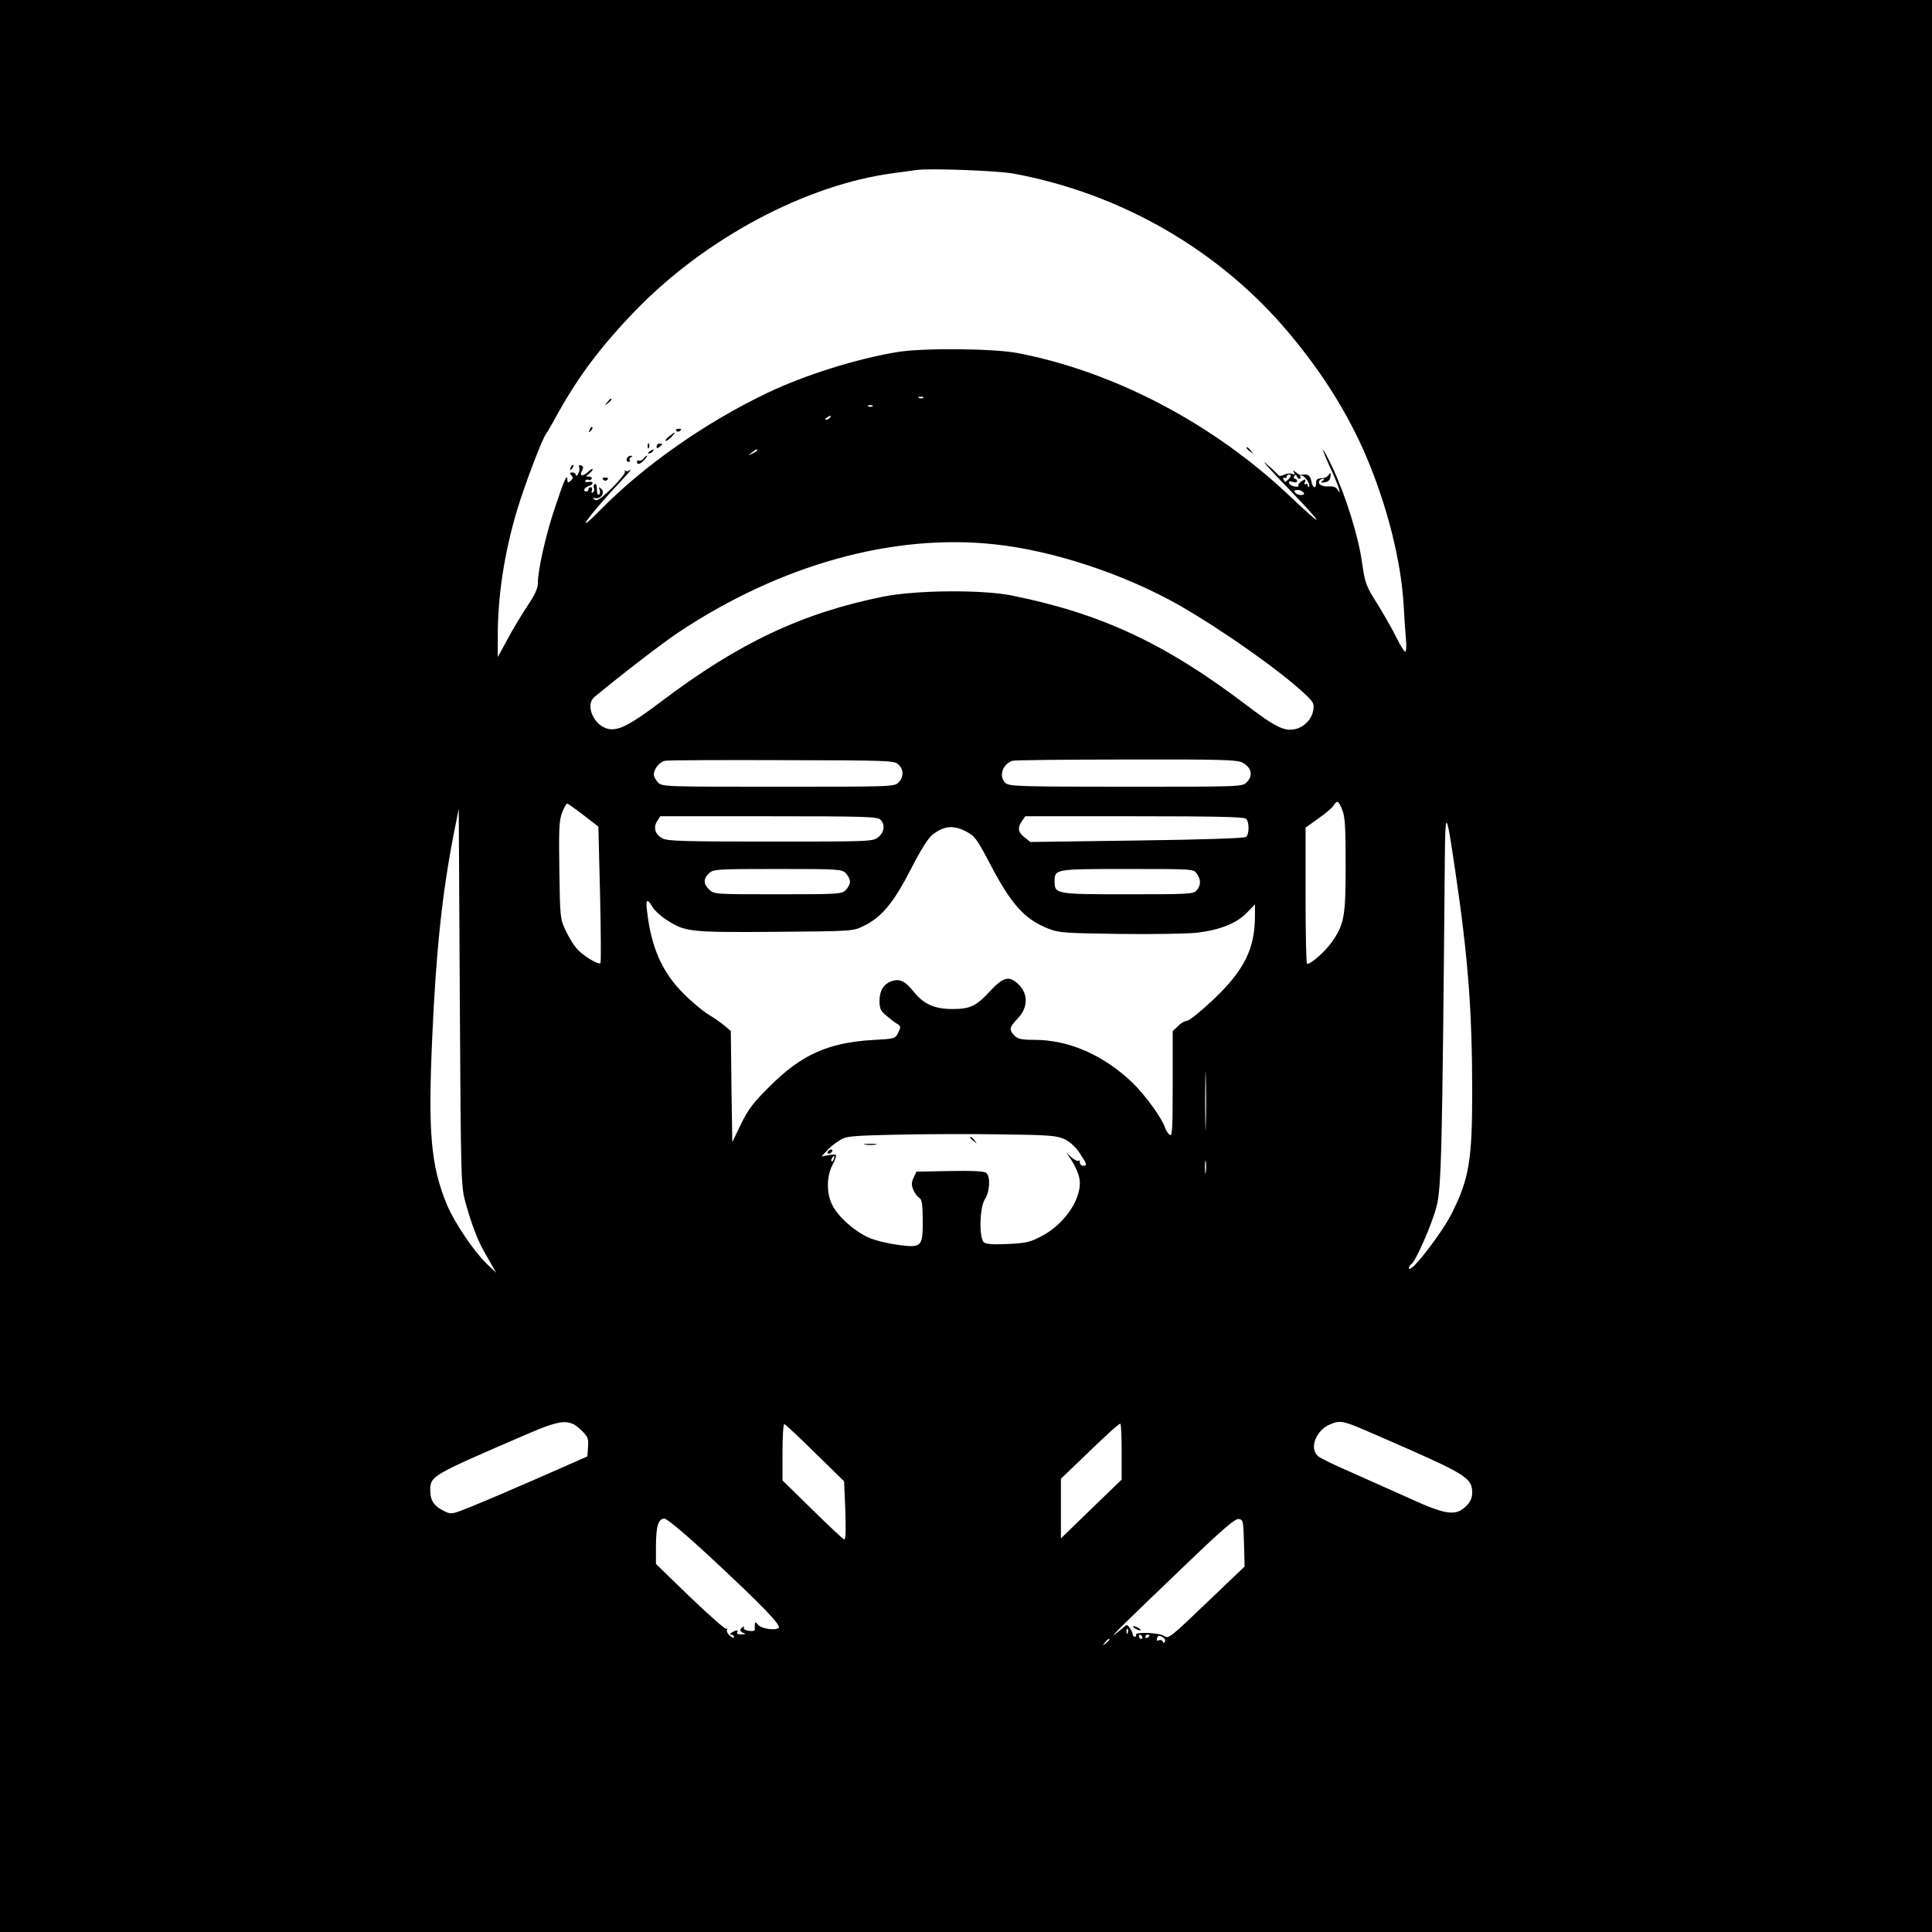 <?xml version="1.0" standalone="no"?>
<!DOCTYPE svg PUBLIC "-//W3C//DTD SVG 20010904//EN"
 "http://www.w3.org/TR/2001/REC-SVG-20010904/DTD/svg10.dtd">
<svg version="1.0" xmlns="http://www.w3.org/2000/svg"
 width="916pt" height="916pt" viewBox="0 0 916 916"
 preserveAspectRatio="xMidYMid meet">
<g transform="translate(0,916) scale(0.1,-0.1)"
fill="#000000" stroke="none">
<path d="M0 4580 l0 -4580 4580 0 4580 0 0 4580 0 4580 -4580 0 -4580 0 0
-4580z m4805 3757 c513 -95 979 -365 1307 -757 159 -189 279 -382 366 -585
100 -236 165 -496 177 -705 3 -58 8 -131 11 -162 3 -32 1 -58 -3 -58 -5 0 -24
30 -42 67 -18 37 -59 108 -90 159 -55 87 -59 96 -74 201 -17 121 -76 310 -139
446 -23 48 -43 86 -45 84 -2 -2 15 -43 37 -91 36 -77 55 -137 30 -95 -6 10
-21 14 -42 13 -32 -2 -52 11 -42 28 3 4 11 8 17 8 7 0 6 -4 -3 -10 -12 -8 -9
-9 10 -7 18 3 26 11 28 28 2 19 1 21 -7 9 -6 -8 -16 -15 -23 -16 -34 -3 -38
-5 -38 -24 0 -31 -17 -24 -23 10 -5 21 -12 30 -27 30 -11 0 -22 -1 -23 -2 -2
-2 -12 4 -22 12 -15 12 -17 12 -10 1 6 -11 4 -13 -9 -8 -10 4 -27 2 -38 -4
-12 -6 -23 -7 -27 -2 -3 5 -28 29 -56 53 -27 24 0 -8 60 -71 216 -223 237
-258 49 -80 -360 341 -830 589 -1289 677 -114 22 -450 25 -570 5 -194 -32
-436 -108 -613 -192 -293 -139 -586 -344 -792 -553 -140 -143 -62 -33 94 133
34 36 54 60 45 53 -9 -6 -20 -8 -24 -4 -5 4 -5 2 -2 -4 3 -6 -24 -40 -61 -77
-52 -51 -71 -64 -82 -56 -12 8 -12 9 4 7 26 -4 45 27 27 44 -12 11 -13 10 -8
-4 3 -10 2 -20 -3 -23 -6 -4 -10 8 -10 25 0 17 -4 29 -10 25 -5 -3 -7 -12 -4
-19 3 -8 1 -17 -5 -21 -7 -3 -8 0 -5 9 3 9 1 16 -5 16 -6 0 -11 -4 -11 -10 0
-5 -4 -10 -10 -10 -18 0 -11 18 10 25 26 8 26 25 0 20 -12 -2 -18 0 -15 6 4 5
10 7 15 4 5 -3 11 -1 15 5 3 5 -2 10 -12 10 -17 1 -17 1 0 14 9 7 17 17 17 21
0 5 -10 -1 -23 -13 -26 -24 -42 -19 -27 8 7 13 6 20 -5 23 -9 4 -12 1 -9 -8 3
-8 1 -22 -5 -32 -6 -10 -11 -12 -11 -5 0 6 -7 12 -16 12 -13 0 -14 -3 -5 -14
9 -10 8 -16 -4 -26 -12 -10 -15 -9 -15 6 -1 31 -14 2 -59 -133 -42 -123 -81
-295 -81 -358 0 -25 -14 -56 -51 -110 -27 -41 -70 -112 -94 -158 l-45 -82 0
98 c0 192 30 391 91 597 37 122 119 339 139 365 5 6 23 37 41 70 105 193 214
339 383 514 332 342 807 595 1221 650 44 6 94 13 110 15 62 9 383 -3 460 -17z
m-428 -1063 c-3 -3 -12 -4 -19 -1 -8 3 -5 6 6 6 11 1 17 -2 13 -5z m-240 -40
c-3 -3 -12 -4 -19 -1 -8 3 -5 6 6 6 11 1 17 -2 13 -5z m-202 -54 c-3 -5 -12
-10 -18 -10 -7 0 -6 4 3 10 19 12 23 12 15 0z m-345 -155 c0 -2 -10 -9 -22
-15 -22 -11 -22 -10 -4 4 21 17 26 19 26 11z m2530 -121 c0 -3 -6 -12 -14 -19
-12 -12 -15 -12 -20 1 -3 8 -2 12 4 9 6 -3 10 -1 10 4 0 6 5 11 10 11 6 0 10
-3 10 -6z m41 -14 c6 0 7 4 4 10 -3 6 1 7 10 4 18 -7 39 -43 31 -52 -3 -3 -6
0 -6 7 0 7 -4 9 -10 6 -6 -4 -7 1 -3 10 5 15 3 15 -15 4 -11 -7 -18 -17 -16
-21 3 -4 -5 -7 -17 -5 -13 2 -25 10 -27 16 -3 9 2 11 17 6 12 -4 21 -2 21 4 0
6 -5 11 -11 11 -5 0 -7 5 -3 12 6 9 9 9 12 0 2 -7 8 -12 13 -12z m18 -64 c7
-8 5 -12 -9 -13 -10 -1 -23 4 -29 11 -7 8 -5 12 9 13 10 1 23 -4 29 -11z
m-1461 -247 c279 -30 618 -143 877 -291 202 -116 471 -306 586 -413 47 -44 51
-50 45 -84 -6 -39 -41 -77 -82 -87 -53 -13 -94 6 -237 115 -385 292 -689 433
-1112 518 -140 28 -452 25 -604 -5 -387 -78 -687 -219 -1056 -498 -147 -111
-201 -139 -250 -130 -68 13 -113 113 -67 151 125 104 321 255 399 307 483 321
1018 470 1501 417z m-459 -1043 c26 -24 27 -60 1 -86 -20 -20 -33 -20 -570
-20 -537 0 -550 0 -570 20 -11 11 -20 28 -20 38 0 26 27 60 53 65 12 3 261 4
553 3 508 -1 533 -2 553 -20z m1630 9 c45 -23 54 -62 21 -95 -20 -20 -33 -20
-572 -20 -499 0 -553 2 -570 17 -34 31 -17 88 32 106 8 3 250 6 538 6 441 1
527 -1 551 -14z m475 -225 c13 -33 16 -81 16 -259 0 -245 -6 -282 -65 -367
-32 -45 -98 -104 -118 -104 -4 0 -7 145 -7 323 l0 323 60 43 c33 23 66 51 73
62 17 27 23 24 41 -21z m-3597 -25 l70 -54 8 -321 c4 -177 5 -324 2 -326 -10
-10 -85 36 -112 68 -16 18 -40 58 -54 88 -25 53 -26 62 -29 284 -3 195 -1 236
13 273 9 24 20 43 24 43 4 0 39 -25 78 -55z m-559 -1840 c26 -94 57 -176 85
-225 11 -19 29 -51 40 -70 l20 -35 -42 40 c-63 60 -155 196 -191 281 -77 185
-91 340 -71 789 18 412 47 688 103 975 l23 115 5 -895 c5 -887 6 -896 28 -975z
m1966 1819 c24 -23 19 -60 -10 -83 -26 -21 -36 -21 -511 -21 -405 0 -489 2
-512 15 -35 18 -45 52 -25 82 l14 23 515 0 c454 0 515 -2 529 -16z m1734 4
c16 -16 15 -73 0 -86 -8 -6 -199 -13 -518 -17 l-505 -7 -27 22 c-32 24 -35 46
-12 78 l15 22 518 0 c389 0 520 -3 529 -12z m991 -243 c62 -416 81 -671 81
-1055 0 -321 -15 -409 -96 -571 -49 -99 -204 -297 -204 -261 0 6 5 14 11 18
21 13 98 189 120 274 23 88 27 263 39 1620 2 271 6 268 49 -25z m-2319 183
c41 -21 51 -34 113 -152 102 -195 164 -263 275 -308 54 -21 75 -22 344 -26
158 -2 322 1 365 6 107 13 187 45 234 94 l39 40 0 -55 c0 -156 -52 -259 -199
-398 -58 -54 -113 -99 -124 -99 -10 0 -29 -11 -42 -25 l-25 -24 0 -252 c0
-219 -2 -250 -15 -239 -8 6 -17 22 -21 33 -14 44 -93 154 -155 214 -137 131
-301 203 -466 203 -60 0 -77 4 -93 20 -27 27 -25 39 14 80 50 51 52 115 7 161
-45 44 -72 39 -134 -27 -69 -75 -97 -88 -182 -88 -85 0 -138 24 -185 85 -39
48 -65 60 -103 47 -38 -14 -57 -45 -57 -94 0 -35 5 -47 33 -70 19 -16 42 -34
52 -39 16 -10 17 -14 4 -40 -14 -30 -15 -30 -125 -36 -208 -13 -335 -70 -484
-219 -79 -78 -103 -110 -137 -180 l-41 -85 -4 264 -3 263 -31 26 c-18 15 -51
38 -75 52 -24 14 -75 57 -114 95 -106 104 -159 225 -178 403 -6 49 2 53 26 13
9 -16 38 -43 64 -60 90 -60 112 -62 520 -59 368 3 368 3 418 28 85 41 142 110
223 268 50 97 83 149 105 166 55 41 96 45 157 14z m-570 -198 c11 -11 20 -29
20 -40 0 -11 -9 -29 -20 -40 -19 -19 -33 -20 -322 -20 -296 0 -302 0 -325 22
-29 27 -29 51 -1 78 21 19 34 20 325 20 290 0 304 -1 323 -20z m1664 -2 c21
-29 20 -57 -1 -80 -15 -17 -38 -18 -326 -18 -341 0 -347 1 -347 61 0 59 1 59
345 59 313 0 314 0 329 -22z m43 -1190 c-1 -62 -3 -12 -3 112 0 124 2 174 3
113 2 -62 2 -164 0 -225z m-670 -69 c27 -13 53 -37 72 -66 35 -53 37 -60 16
-60 -8 0 -15 7 -15 15 0 9 -3 12 -7 9 -3 -4 -18 3 -32 15 l-25 23 17 -25 c28
-41 47 -87 47 -118 0 -90 -80 -201 -184 -254 -53 -28 -74 -32 -159 -36 -68 -3
-102 -1 -112 8 -24 20 -21 166 5 205 23 35 27 107 6 124 -9 8 -64 11 -172 9
l-159 -3 -13 -28 c-11 -23 -11 -34 -2 -58 7 -16 20 -33 28 -38 13 -7 16 -28
17 -105 0 -129 -4 -133 -120 -118 -49 7 -111 22 -140 36 -65 30 -140 96 -168
151 -29 55 -29 137 0 192 12 22 19 43 16 47 -3 3 -19 2 -37 -1 l-31 -6 25 27
c13 15 40 37 60 49 32 20 51 22 255 27 121 3 344 4 495 2 249 -3 279 -6 317
-23z m-1094 -94 c-3 -9 -8 -14 -10 -11 -3 3 -2 9 2 15 9 16 15 13 8 -4z m1764
-62 c-2 -16 -4 -5 -4 22 0 28 2 40 4 28 2 -13 2 -35 0 -50z m-2961 -1224 c31
-30 35 -39 32 -79 l-3 -45 -220 -97 c-121 -53 -266 -115 -323 -138 -101 -41
-102 -41 -137 -24 -46 22 -65 50 -65 96 0 71 1 71 460 269 162 70 200 73 256
18z m3650 27 c22 -7 148 -62 282 -121 263 -117 292 -137 292 -202 0 -25 -8
-43 -29 -64 -49 -48 -96 -42 -270 38 -80 36 -206 92 -280 125 -74 32 -143 65
-153 75 -41 37 -9 120 56 149 40 17 55 17 102 0z m-2541 -135 l137 -134 6
-140 c3 -97 2 -139 -6 -136 -5 2 -74 66 -151 142 l-141 138 0 135 c0 79 4 134
9 132 5 -1 71 -63 146 -137z m1453 7 l0 -133 -144 -139 -144 -140 0 142 0 141
98 94 c124 120 175 166 184 167 3 0 6 -60 6 -132z m-1965 -487 c264 -245 355
-340 338 -350 -20 -13 -84 -2 -98 17 -11 13 -13 13 -14 1 -1 -8 -1 -19 0 -25
1 -6 -11 -9 -29 -6 -17 2 -27 9 -23 15 3 6 1 7 -5 3 -17 -10 -15 -24 6 -29 10
-3 6 -5 -11 -6 -17 -1 -26 3 -22 9 8 13 -5 13 -25 0 -10 -6 -11 -10 -2 -10 6
0 12 -5 12 -12 0 -6 -8 -3 -20 7 -11 10 -17 22 -13 28 3 5 2 8 -3 4 -5 -3 -82
65 -172 151 l-162 157 0 82 c0 96 11 133 40 133 12 0 91 -66 203 -169z m2545
53 l3 -111 -180 -172 c-176 -168 -180 -172 -203 -157 -25 16 -142 20 -132 4 3
-4 0 -8 -5 -8 -6 0 -11 6 -11 13 0 6 -7 20 -14 29 -12 17 -14 17 -32 0 -11 -9
-28 -23 -39 -31 -26 -18 59 65 338 332 175 168 233 218 250 215 21 -3 22 -8
25 -114z m-551 -426 c-3 -8 -6 -5 -6 6 -1 11 2 17 5 13 3 -3 4 -12 1 -19z m68
-18 c3 -5 1 -10 -4 -10 -6 0 -11 5 -11 10 0 6 2 10 4 10 3 0 8 -4 11 -10z m35
6 c0 -3 -4 -8 -10 -11 -5 -3 -10 -1 -10 4 0 6 5 11 10 11 6 0 10 -2 10 -4z
m73 -29 c-5 -8 -8 -8 -10 0 -3 7 -11 9 -19 6 -10 -4 -12 0 -8 11 5 12 10 13
25 5 11 -6 16 -15 12 -22z m-263 9 c0 -2 -8 -10 -17 -17 -16 -13 -17 -12 -4 4
13 16 21 21 21 13z"/>
<path d="M2879 7253 c-13 -16 -12 -17 4 -4 16 13 21 21 13 21 -2 0 -10 -8 -17
-17z"/>
<path d="M2796 7123 c-6 -14 -5 -15 5 -6 7 7 10 15 7 18 -3 3 -9 -2 -12 -12z"/>
<path d="M3206 7118 c3 -5 10 -6 15 -3 13 9 11 12 -6 12 -8 0 -12 -4 -9 -9z"/>
<path d="M3171 7090 c-13 -11 -19 -20 -14 -20 6 0 18 9 28 20 23 25 17 25 -14
0z"/>
<path d="M3071 7044 c0 -11 3 -14 6 -6 3 7 2 16 -1 19 -3 4 -6 -2 -5 -13z"/>
<path d="M3113 7043 c0 -9 4 -10 14 -2 7 6 13 12 13 14 0 1 -6 2 -13 2 -8 0
-14 -6 -14 -14z"/>
<path d="M5910 7036 c0 -2 8 -10 18 -17 15 -13 16 -12 3 4 -13 16 -21 21 -21
13z"/>
<path d="M3080 7020 c-9 -6 -10 -10 -3 -10 6 0 15 5 18 10 8 12 4 12 -15 0z"/>
<path d="M2977 6993 c-10 -10 -8 -23 4 -23 5 0 8 4 5 9 -4 5 0 12 6 14 7 3 8
6 2 6 -6 1 -14 -2 -17 -6z"/>
<path d="M3050 6985 c-7 -8 -16 -12 -21 -9 -5 3 -9 0 -9 -5 0 -17 15 -13 35 9
10 11 16 20 13 20 -3 0 -11 -7 -18 -15z"/>
<path d="M2706 6943 c-6 -14 -5 -15 5 -6 7 7 10 15 7 18 -3 3 -9 -2 -12 -12z"/>
<path d="M2860 6886 c7 -7 13 -7 20 0 6 6 3 10 -10 10 -13 0 -16 -4 -10 -10z"/>
<path d="M4600 3766 c0 -2 8 -10 18 -17 15 -13 16 -12 3 4 -13 16 -21 21 -21
13z"/>
<path d="M4103 3733 c15 -2 37 -2 50 0 12 2 0 4 -28 4 -27 0 -38 -2 -22 -4z"/>
<path d="M3925 3700 c-3 -5 -2 -10 4 -10 5 0 13 5 16 10 3 6 2 10 -4 10 -5 0
-13 -4 -16 -10z"/>
<path d="M5380 1440 c8 -5 20 -10 25 -10 6 0 3 5 -5 10 -8 5 -19 10 -25 10 -5
0 -3 -5 5 -10z"/>
</g>
</svg>

